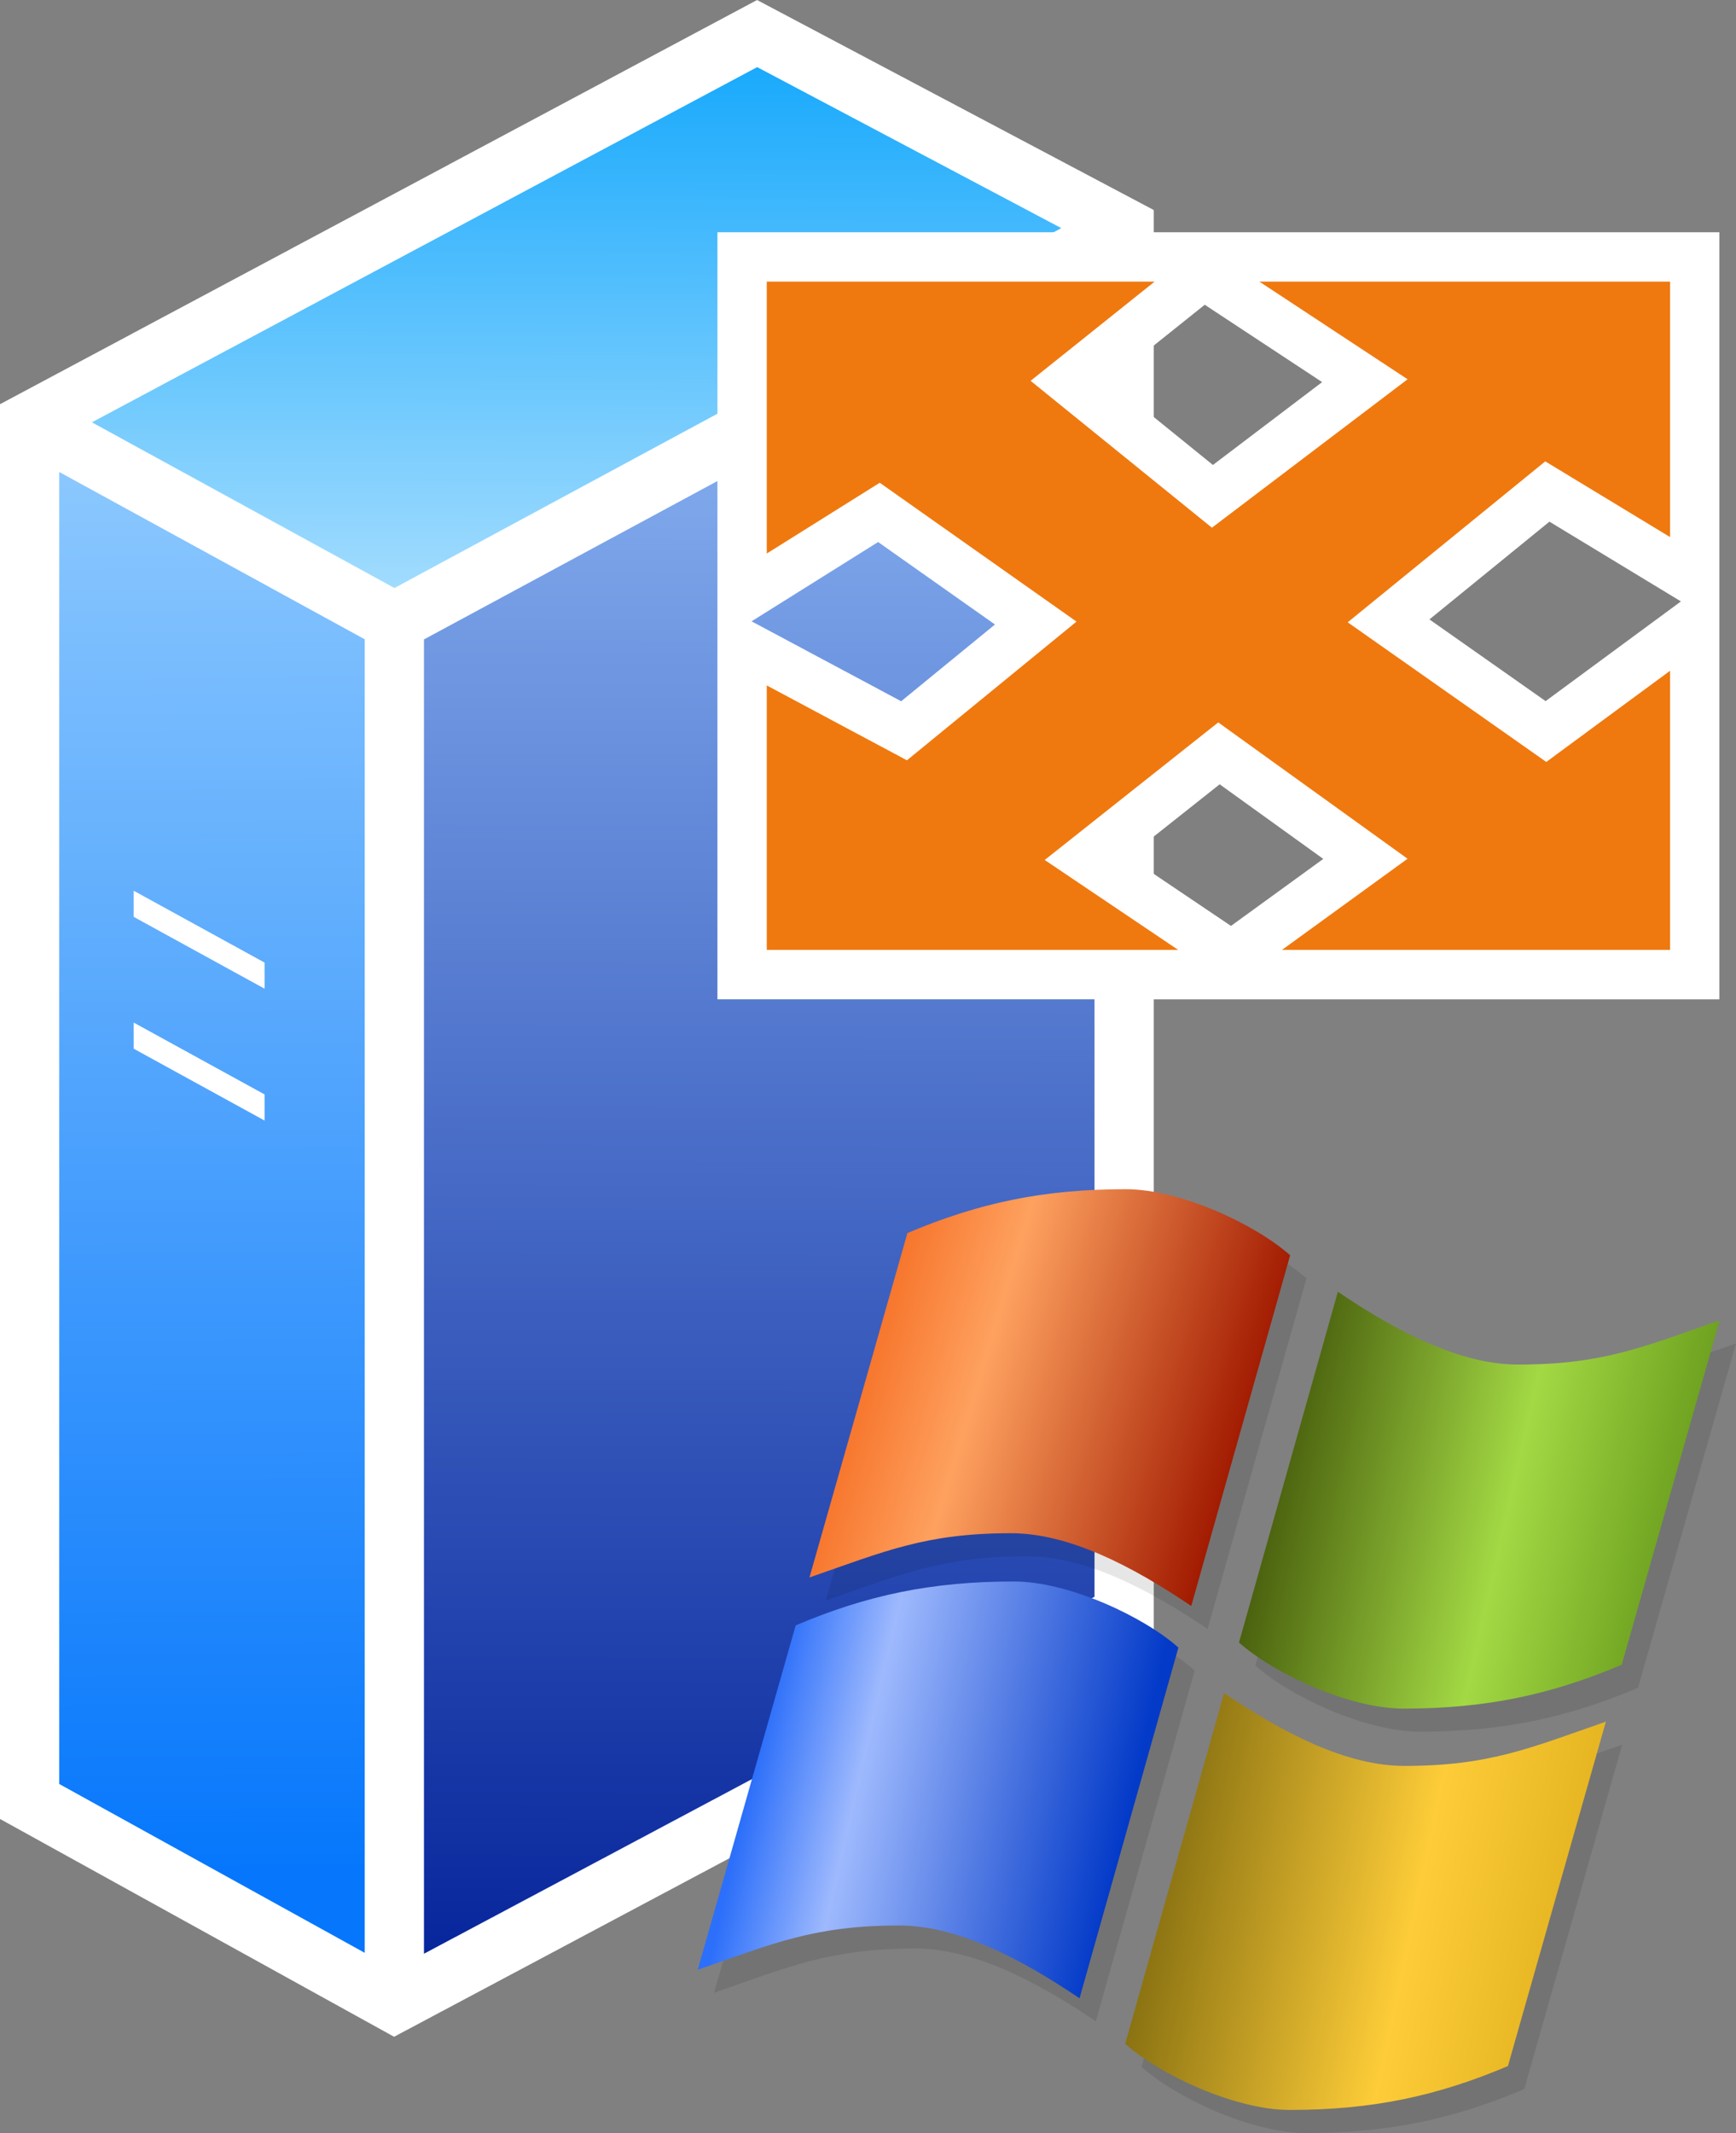 <?xml version="1.0" encoding="UTF-8" standalone="no"?>
<!-- Created with Inkscape (http://www.inkscape.org/) -->

<svg
        xmlns:dc="http://purl.org/dc/elements/1.1/"
        xmlns:cc="http://creativecommons.org/ns#"
        xmlns:rdf="http://www.w3.org/1999/02/22-rdf-syntax-ns#"
        xmlns="http://www.w3.org/2000/svg"
        xmlns:xlink="http://www.w3.org/1999/xlink"
        xmlns:sodipodi="http://sodipodi.sourceforge.net/DTD/sodipodi-0.dtd"
        xmlns:inkscape="http://www.inkscape.org/namespaces/inkscape"
        width="87.928mm"
        height="107.975mm"
        viewBox="0 0 87.928 107.975"
        version="1.1"
        id="svg8"
        inkscape:version="0.92.3 (2405546, 2018-03-11)"
        sodipodi:docname="windows_router.svg">
  <rect x="0" y="0" width="87.928" height="107.975" fill="#808080" stroke="none"/>
  <defs
     id="defs2">
    <linearGradient
       inkscape:collect="always"
       id="linearGradient1111">
      <stop
         style="stop-color:#8b7312;stop-opacity:1"
         offset="0"
         id="stop1107" />
      <stop
         id="stop1115"
         offset="0.641"
         style="stop-color:#fdcc38;stop-opacity:1" />
      <stop
         style="stop-color:#e7b623;stop-opacity:1"
         offset="1"
         id="stop1109" />
    </linearGradient>
    <linearGradient
       inkscape:collect="always"
       id="linearGradient1101">
      <stop
         style="stop-color:#2c6ffa;stop-opacity:1"
         offset="0"
         id="stop1097" />
      <stop
         id="stop1105"
         offset="0.28"
         style="stop-color:#9eb9fd;stop-opacity:1" />
      <stop
         style="stop-color:#033ac8;stop-opacity:1"
         offset="1"
         id="stop1099" />
    </linearGradient>
    <linearGradient
       inkscape:collect="always"
       id="linearGradient1091">
      <stop
         style="stop-color:#4a610e;stop-opacity:1"
         offset="0"
         id="stop1087" />
      <stop
         id="stop1095"
         offset="0.579"
         style="stop-color:#a3d944;stop-opacity:1" />
      <stop
         style="stop-color:#6ca01f;stop-opacity:1"
         offset="1"
         id="stop1089" />
    </linearGradient>
    <linearGradient
       inkscape:collect="always"
       id="linearGradient1076">
      <stop
         style="stop-color:#f2580a;stop-opacity:1"
         offset="0"
         id="stop1072" />
      <stop
         id="stop1085"
         offset="0.413"
         style="stop-color:#fea15f;stop-opacity:1" />
      <stop
         style="stop-color:#a11a00;stop-opacity:1"
         offset="1"
         id="stop1074" />
    </linearGradient>
    <linearGradient
       inkscape:collect="always"
       id="linearGradient922">
      <stop
         style="stop-color:#a8defe;stop-opacity:1"
         offset="0"
         id="stop918" />
      <stop
         style="stop-color:#12a7fc;stop-opacity:1"
         offset="1"
         id="stop920" />
    </linearGradient>
    <linearGradient
       inkscape:collect="always"
       id="linearGradient914">
      <stop
         style="stop-color:#05239a;stop-opacity:1"
         offset="0"
         id="stop910" />
      <stop
         style="stop-color:#91bcf8;stop-opacity:1"
         offset="1"
         id="stop912" />
    </linearGradient>
    <linearGradient
       inkscape:collect="always"
       id="linearGradient904">
      <stop
         style="stop-color:#0677fc;stop-opacity:1;"
         offset="0"
         id="stop900" />
      <stop
         style="stop-color:#8fcafe;stop-opacity:1"
         offset="1"
         id="stop902" />
    </linearGradient>
    <linearGradient
       inkscape:collect="always"
       xlink:href="#linearGradient904"
       id="linearGradient908"
       gradientUnits="userSpaceOnUse"
       x1="83.839"
       y1="200.393"
       x2="83.47"
       y2="127.295" />
    <linearGradient
       inkscape:collect="always"
       xlink:href="#linearGradient914"
       id="linearGradient916"
       x1="111.266"
       y1="206.304"
       x2="111.48"
       y2="118.372"
       gradientUnits="userSpaceOnUse" />
    <linearGradient
       inkscape:collect="always"
       xlink:href="#linearGradient922"
       id="linearGradient924"
       x1="103.082"
       y1="136.89"
       x2="103.194"
       y2="107.624"
       gradientUnits="userSpaceOnUse" />
    <linearGradient
       inkscape:collect="always"
       xlink:href="#linearGradient1076"
       id="linearGradient1078"
       x1="113.405"
       y1="171.63"
       x2="135.612"
       y2="178.292"
       gradientUnits="userSpaceOnUse" />
    <linearGradient
       inkscape:collect="always"
       xlink:href="#linearGradient1091"
       id="linearGradient1093"
       x1="137.748"
       y1="177.938"
       x2="157.735"
       y2="182.473"
       gradientUnits="userSpaceOnUse" />
    <linearGradient
       inkscape:collect="always"
       xlink:href="#linearGradient1101"
       id="linearGradient1103"
       x1="111.007"
       y1="194.663"
       x2="129.528"
       y2="198.915"
       gradientUnits="userSpaceOnUse"
       gradientTransform="translate(0,-0.529)" />
    <linearGradient
       inkscape:collect="always"
       xlink:href="#linearGradient1111"
       id="linearGradient1113"
       x1="131.48"
       y1="200.508"
       x2="151.122"
       y2="204.651"
       gradientUnits="userSpaceOnUse" />
  </defs>
  <sodipodi:namedview
     id="base"
     pagecolor="#ffffff"
     bordercolor="#666666"
     borderopacity="1.0"
     inkscape:pageopacity="0.0"
     inkscape:pageshadow="2"
     inkscape:zoom="0.7"
     inkscape:cx="528.80274"
     inkscape:cy="164.25155"
     inkscape:document-units="mm"
     inkscape:current-layer="layer1"
     showgrid="false"
     inkscape:window-width="1920"
     inkscape:window-height="1017"
     inkscape:window-x="-8"
     inkscape:window-y="-8"
     inkscape:window-maximized="1"
     fit-margin-top="0"
     fit-margin-left="0"
     fit-margin-right="0"
     fit-margin-bottom="0" />
  <g
     inkscape:label="Layer 1"
     inkscape:groupmode="layer"
     id="layer1"
     transform="translate(-72.583,-105.738)">
    <path
       style="opacity:1;fill:url(#linearGradient916);fill-opacity:1;stroke:none;stroke-width:0;stroke-linecap:butt;stroke-linejoin:miter;stroke-miterlimit:4;stroke-dasharray:none;stroke-opacity:1"
       d="M 129.52,187.468 92.557,207.136 V 137.211 L 129.52,117.272 Z"
       id="path833"
       inkscape:connector-curvature="0"
       sodipodi:nodetypes="ccccc" />
    <path
       style="opacity:1;fill:url(#linearGradient908);fill-opacity:1;stroke:none;stroke-width:0;stroke-linecap:butt;stroke-linejoin:miter;stroke-miterlimit:4;stroke-dasharray:none;stroke-opacity:1"
       d="M 92.557,207.136 74.083,196.931 v -69.831 l 18.474,10.111"
       id="path835"
       inkscape:connector-curvature="0"
       sodipodi:nodetypes="cccc" />
    <path
       style="opacity:1;fill:url(#linearGradient924);fill-opacity:1;stroke:none;stroke-width:0;stroke-linecap:butt;stroke-linejoin:miter;stroke-miterlimit:4;stroke-dasharray:none;stroke-opacity:1"
       d="M 129.52,117.272 92.557,137.211 74.083,127.1 110.931,107.436 Z"
       id="path837"
       inkscape:connector-curvature="0"
       sodipodi:nodetypes="ccccc" />
    <path
       style="color:#000000;font-style:normal;font-variant:normal;font-weight:normal;font-stretch:normal;font-size:medium;line-height:normal;font-family:sans-serif;font-variant-ligatures:normal;font-variant-position:normal;font-variant-caps:normal;font-variant-numeric:normal;font-variant-alternates:normal;font-feature-settings:normal;text-indent:0;text-align:start;text-decoration:none;text-decoration-line:none;text-decoration-style:solid;text-decoration-color:#000000;letter-spacing:normal;word-spacing:normal;text-transform:none;writing-mode:lr-tb;direction:ltr;text-orientation:mixed;dominant-baseline:auto;baseline-shift:baseline;text-anchor:start;white-space:normal;shape-padding:0;clip-rule:nonzero;display:inline;overflow:visible;visibility:visible;opacity:1;isolation:auto;mix-blend-mode:normal;color-interpolation:sRGB;color-interpolation-filters:linearRGB;solid-color:#000000;solid-opacity:1;vector-effect:none;fill:#ffffff;fill-opacity:1;fill-rule:nonzero;stroke:none;stroke-width:1.5;stroke-linecap:butt;stroke-linejoin:miter;stroke-miterlimit:4;stroke-dasharray:none;stroke-dashoffset:0;stroke-opacity:1;color-rendering:auto;image-rendering:auto;shape-rendering:auto;text-rendering:auto;enable-background:accumulate"
       d="m 79.355,150.829 v 1.322 l 6.631,3.638 v -1.322 z"
       id="path839"
       inkscape:connector-curvature="0"
       sodipodi:nodetypes="ccccc" />
    <path
       style="color:#000000;font-style:normal;font-variant:normal;font-weight:normal;font-stretch:normal;font-size:medium;line-height:normal;font-family:sans-serif;font-variant-ligatures:normal;font-variant-position:normal;font-variant-caps:normal;font-variant-numeric:normal;font-variant-alternates:normal;font-feature-settings:normal;text-indent:0;text-align:start;text-decoration:none;text-decoration-line:none;text-decoration-style:solid;text-decoration-color:#000000;letter-spacing:normal;word-spacing:normal;text-transform:none;writing-mode:lr-tb;direction:ltr;text-orientation:mixed;dominant-baseline:auto;baseline-shift:baseline;text-anchor:start;white-space:normal;shape-padding:0;clip-rule:nonzero;display:inline;overflow:visible;visibility:visible;opacity:1;isolation:auto;mix-blend-mode:normal;color-interpolation:sRGB;color-interpolation-filters:linearRGB;solid-color:#000000;solid-opacity:1;vector-effect:none;fill:#ffffff;fill-opacity:1;fill-rule:nonzero;stroke:none;stroke-width:1.5;stroke-linecap:butt;stroke-linejoin:miter;stroke-miterlimit:4;stroke-dasharray:none;stroke-dashoffset:0;stroke-opacity:1;color-rendering:auto;image-rendering:auto;shape-rendering:auto;text-rendering:auto;enable-background:accumulate"
       d="m 79.355,157.503 v 1.322 l 6.631,3.638 v -1.322 z"
       id="path839-0"
       inkscape:connector-curvature="0"
       sodipodi:nodetypes="ccccc" />
    <path
       id="path830"
       style="opacity:1;fill:none;stroke:#ffffff;stroke-width:3;stroke-linecap:butt;stroke-linejoin:miter;stroke-miterlimit:4;stroke-dasharray:none;stroke-opacity:1"
       d="m 92.557,137.211 36.963,-19.938 z m 0,69.926 V 137.211 L 74.083,127.1 M 92.557,207.136 74.083,196.931 v -69.831 l 36.848,-19.663 18.589,9.836 v 70.196 z"
       inkscape:connector-curvature="0"
       sodipodi:nodetypes="ccccccccccccc" />
    <g
       id="g1189"
       transform="translate(81.147,-42.714)">
      <path
         sodipodi:nodetypes="ccccccc"
         inkscape:connector-curvature="0"
         id="path1034-2"
         d="m 33.262,229.472 4.961,-17.434 c 3.615,-1.532 6.895,-2.221 11.056,-2.221 2.783,0 6.591,1.795 8.329,3.346 l -5.008,17.754 c -3.051,-2.063 -6.227,-3.685 -9.133,-3.685 -4.33,0 -6.403,0.922 -10.204,2.239 z"
         style="opacity:0.1;fill:#000000;fill-opacity:1;stroke:none;stroke-width:1;stroke-linecap:butt;stroke-linejoin:miter;stroke-miterlimit:4;stroke-dasharray:none;stroke-opacity:1" />
      <path
         sodipodi:nodetypes="ccccccc"
         inkscape:connector-curvature="0"
         id="path1034-9-9"
         d="m 27.603,249.33 4.961,-17.434 c 3.615,-1.532 6.895,-2.221 11.056,-2.221 2.783,0 6.591,1.795 8.329,3.346 l -5.008,17.754 c -3.051,-2.063 -6.227,-3.685 -9.133,-3.685 -4.33,0 -6.403,0.922 -10.204,2.239 z"
         style="opacity:0.1;fill:#000000;fill-opacity:1;stroke:none;stroke-width:1;stroke-linecap:butt;stroke-linejoin:miter;stroke-miterlimit:4;stroke-dasharray:none;stroke-opacity:1" />
      <path
         sodipodi:nodetypes="ccccccc"
         inkscape:connector-curvature="0"
         id="path1034-4-9"
         d="m 79.364,216.456 -4.961,17.434 c -3.615,1.532 -6.895,2.221 -11.056,2.221 -2.783,0 -6.591,-1.795 -8.329,-3.346 l 5.008,-17.754 c 3.051,2.063 6.227,3.685 9.133,3.685 4.33,0 6.403,-0.922 10.204,-2.239 z"
         style="opacity:0.1;fill:#000000;fill-opacity:1;stroke:none;stroke-width:1;stroke-linecap:butt;stroke-linejoin:miter;stroke-miterlimit:4;stroke-dasharray:none;stroke-opacity:1" />
      <path
         sodipodi:nodetypes="ccccccc"
         inkscape:connector-curvature="0"
         id="path1034-4-8-4"
         d="m 73.6,236.772 -4.961,17.434 c -3.615,1.532 -6.895,2.221 -11.056,2.221 -2.783,0 -6.591,-1.795 -8.329,-3.346 l 5.008,-17.754 c 3.051,2.063 6.227,3.685 9.133,3.685 4.33,0 6.403,-0.922 10.204,-2.239 z"
         style="opacity:0.1;fill:#000000;fill-opacity:1;stroke:none;stroke-width:1;stroke-linecap:butt;stroke-linejoin:miter;stroke-miterlimit:4;stroke-dasharray:none;stroke-opacity:1" />
    </g>
    <path
       style="opacity:1;fill:url(#linearGradient1078);fill-opacity:1;stroke:none;stroke-width:1;stroke-linecap:butt;stroke-linejoin:miter;stroke-miterlimit:4;stroke-dasharray:none;stroke-opacity:1"
       d="m 113.582,185.592 4.961,-17.434 c 3.615,-1.532 6.895,-2.221 11.056,-2.221 2.783,0 6.591,1.795 8.329,3.346 l -5.008,17.754 c -3.051,-2.063 -6.227,-3.685 -9.133,-3.685 -4.33,0 -6.403,0.922 -10.204,2.239 z"
       id="path1034"
       inkscape:connector-curvature="0"
       sodipodi:nodetypes="ccccccc" />
    <path
       style="opacity:1;fill:url(#linearGradient1103);fill-opacity:1;stroke:none;stroke-width:1;stroke-linecap:butt;stroke-linejoin:miter;stroke-miterlimit:4;stroke-dasharray:none;stroke-opacity:1"
       d="m 107.923,205.45 4.961,-17.434 c 3.615,-1.532 6.895,-2.221 11.056,-2.221 2.783,0 6.591,1.795 8.329,3.346 l -5.008,17.754 c -3.051,-2.063 -6.227,-3.685 -9.133,-3.685 -4.33,0 -6.403,0.922 -10.204,2.239 z"
       id="path1034-9"
       inkscape:connector-curvature="0"
       sodipodi:nodetypes="ccccccc" />
    <path
       style="opacity:1;fill:url(#linearGradient1093);fill-opacity:1;stroke:none;stroke-width:1;stroke-linecap:butt;stroke-linejoin:miter;stroke-miterlimit:4;stroke-dasharray:none;stroke-opacity:1"
       d="m 159.684,172.575 -4.961,17.434 c -3.615,1.532 -6.895,2.221 -11.056,2.221 -2.783,0 -6.591,-1.795 -8.329,-3.346 l 5.008,-17.754 c 3.051,2.063 6.227,3.685 9.133,3.685 4.33,0 6.403,-0.922 10.204,-2.239 z"
       id="path1034-4"
       inkscape:connector-curvature="0"
       sodipodi:nodetypes="ccccccc" />
    <path
       style="opacity:1;fill:url(#linearGradient1113);fill-opacity:1;stroke:none;stroke-width:1;stroke-linecap:butt;stroke-linejoin:miter;stroke-miterlimit:4;stroke-dasharray:none;stroke-opacity:1"
       d="m 153.92,192.891 -4.961,17.434 c -3.615,1.532 -6.895,2.221 -11.056,2.221 -2.783,0 -6.591,-1.795 -8.329,-3.346 l 5.008,-17.754 c 3.051,2.063 6.227,3.685 9.133,3.685 4.33,0 6.403,-0.922 10.204,-2.239 z"
       id="path1034-4-8"
       inkscape:connector-curvature="0"
       sodipodi:nodetypes="ccccccc" />
    <path
       style="opacity:1;fill:#ef790f;fill-opacity:1;stroke:#ffffff;stroke-width:2.5;stroke-linecap:butt;stroke-linejoin:miter;stroke-miterlimit:4;stroke-dasharray:none;stroke-opacity:1"
       d="m 110.17,155.074 v -16.723 l 8.203,4.38 6.67,-5.453 -7.942,-5.602 -6.931,4.34 V 118.745 h 24.459 l -7.852,6.277 7.215,5.841 7.721,-5.854 -9.514,-6.265 h 26.221 v 16.4 l -7.464,-4.525 -8.042,6.548 7.971,5.602 7.535,-5.548 v 17.854 h -24.758 l 8.079,-5.862 -7.418,-5.339 -6.709,5.315 8.741,5.886 z"
       id="path1202"
       inkscape:connector-curvature="0"
       sodipodi:nodetypes="ccccccccccccccccccccccccc" />
  </g>
</svg>
